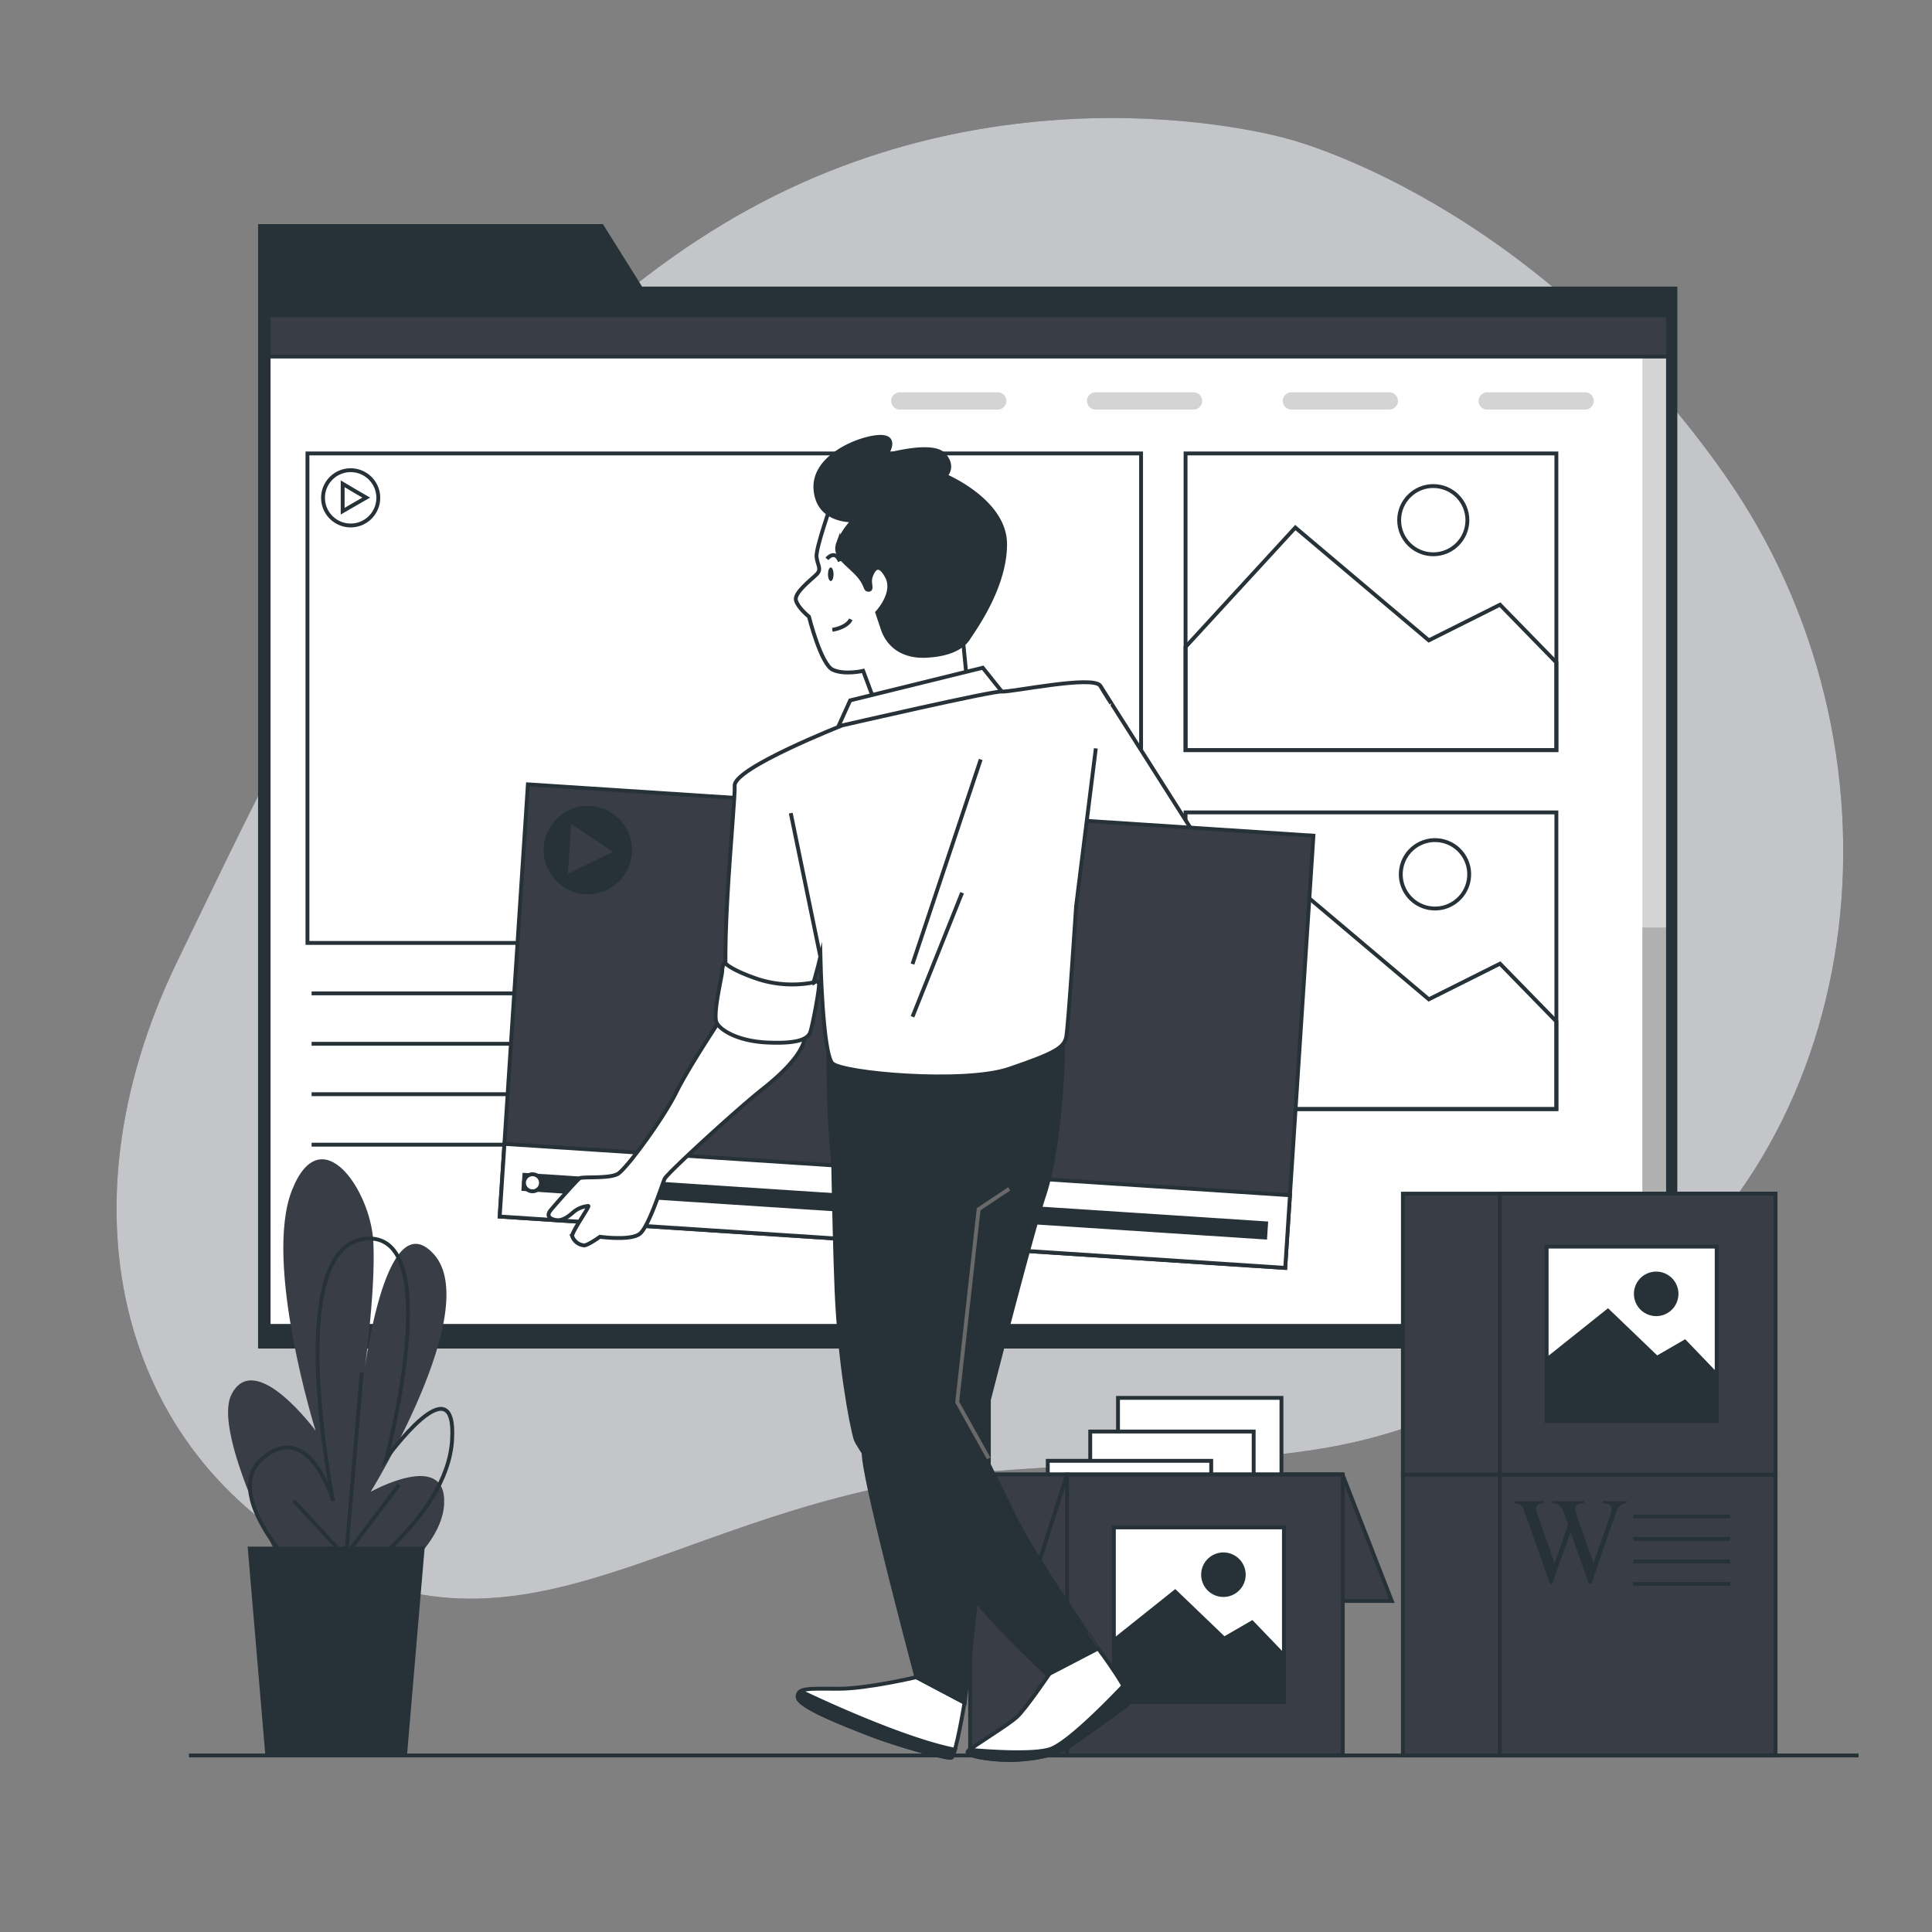 <svg xmlns="http://www.w3.org/2000/svg" xmlns:xlink="http://www.w3.org/1999/xlink" viewBox="0 0 500 500"><rect x="0" y="0" width="500" height="500" fill="#808080" stroke="none"/><defs><clipPath id="freepik--clip-path--inject-38"><rect x="69.52" y="81.58" width="362.16" height="261.56" style="fill:#fff;stroke:#263238;stroke-linecap:round;stroke-linejoin:round"></rect></clipPath></defs><g id="freepik--background-simple--inject-38"><path d="M333.11,35.89S259.66,14.26,187.13,58,77.62,183.33,45.89,248.78,31.75,378.36,86.71,405.29s92.77-18.61,170.17-24.54,98.14,3.71,162.63-41.6S496.27,193.69,446.1,122.5,333.11,35.89,333.11,35.89Z" style="fill:#393E46"></path><path d="M333.11,35.89S259.66,14.26,187.13,58,77.62,183.33,45.89,248.78,31.75,378.36,86.71,405.29s92.77-18.61,170.17-24.54,98.14,3.71,162.63-41.6S496.27,193.69,446.1,122.5,333.11,35.89,333.11,35.89Z" style="fill:#fff;opacity:0.7"></path></g><g id="freepik--Page--inject-38"><polygon points="166.16 74.17 156.03 58 66.79 58 66.79 74.17 66.79 79.99 66.79 349 434.09 349 434.09 74.17 166.16 74.17" style="fill:#263238"></polygon><rect x="69.52" y="81.58" width="362.16" height="261.56" style="fill:#fff"></rect><g style="clip-path:url(#freepik--clip-path--inject-38)"><rect x="425.04" y="79.34" width="8.41" height="265.78" style="opacity:0.17"></rect><rect x="425.04" y="240.04" width="8.41" height="102.93" style="opacity:0.17"></rect><rect x="68.08" y="78.05" width="364.07" height="14.23" style="fill:#393E46;stroke:#263238;stroke-miterlimit:10"></rect></g><rect x="69.52" y="81.58" width="362.16" height="261.56" style="fill:none;stroke:#263238;stroke-linecap:round;stroke-linejoin:round"></rect><g style="opacity:0.17"><path d="M258.21,106H232.87a2.23,2.23,0,0,1-2.23-2.24h0a2.23,2.23,0,0,1,2.23-2.23h25.34a2.23,2.23,0,0,1,2.23,2.23h0A2.23,2.23,0,0,1,258.21,106Z"></path><path d="M308.88,106H283.54a2.23,2.23,0,0,1-2.23-2.24h0a2.23,2.23,0,0,1,2.23-2.23h25.34a2.23,2.23,0,0,1,2.24,2.23h0A2.24,2.24,0,0,1,308.88,106Z"></path><path d="M359.55,106H334.22a2.24,2.24,0,0,1-2.24-2.24h0a2.23,2.23,0,0,1,2.24-2.23h25.33a2.23,2.23,0,0,1,2.24,2.23h0A2.24,2.24,0,0,1,359.55,106Z"></path><path d="M410.23,106H384.89a2.24,2.24,0,0,1-2.24-2.24h0a2.23,2.23,0,0,1,2.24-2.23h25.34a2.23,2.23,0,0,1,2.23,2.23h0A2.23,2.23,0,0,1,410.23,106Z"></path></g><rect x="79.57" y="117.35" width="215.74" height="126.68" style="fill:none;stroke:#263238;stroke-miterlimit:10"></rect><line x1="80.64" y1="257.08" x2="142.52" y2="257.08" style="fill:none;stroke:#263238;stroke-miterlimit:10"></line><line x1="80.64" y1="270.13" x2="142.52" y2="270.13" style="fill:none;stroke:#263238;stroke-miterlimit:10"></line><line x1="80.64" y1="283.18" x2="142.52" y2="283.18" style="fill:none;stroke:#263238;stroke-miterlimit:10"></line><line x1="80.64" y1="296.24" x2="142.52" y2="296.24" style="fill:none;stroke:#263238;stroke-miterlimit:10"></line><path d="M90.75,121.69a7.15,7.15,0,1,0,7.15,7.15A7.15,7.15,0,0,0,90.75,121.69Zm1,8.83-3.07,1.78v-7.1L91.71,127l3.08,1.78Z" style="fill:none;stroke:#263238;stroke-miterlimit:10"></path><rect x="306.82" y="117.35" width="95.97" height="76.78" style="fill:none;stroke:#263238;stroke-miterlimit:10"></rect><polygon points="402.79 171.46 388.2 156.5 369.78 165.72 335.23 136.54 306.82 167.44 306.82 194.13 402.79 194.13 402.79 171.46" style="fill:none;stroke:#263238;stroke-miterlimit:10"></polygon><circle cx="370.93" cy="134.62" r="8.83" style="fill:none;stroke:#263238;stroke-miterlimit:10"></circle><rect x="306.82" y="210.25" width="95.97" height="76.78" style="fill:none;stroke:#263238;stroke-miterlimit:10"></rect><polygon points="402.79 264.36 388.2 249.4 369.78 258.62 335.23 229.44 306.82 260.34 306.82 287.02 402.79 287.02 402.79 264.36" style="fill:none;stroke:#263238;stroke-miterlimit:10"></polygon><circle cx="370.93" cy="227.52" r="8.83" transform="matrix(0.16, -0.99, 0.99, 0.16, 86.78, 557.09)" style="fill:none;stroke:#263238;stroke-miterlimit:10"></circle></g><g id="freepik--Plants--inject-38"><path d="M80.32,419.17s-26.49-46.52-20.38-58.35,21.74,9.46,21.74,9.46S68.09,326.91,75.57,308s20.37,0,21.05,13.41-2.71,36.27-2.71,36.27,5.43-47.31,18.34-33.12-16.31,61.51-16.31,61.51,19.7-11,19,3.16S91.19,416,91.19,416" style="fill:#393E46"></path><path d="M80.55,410.5S56,387.63,68,377.38s18.22,11,18.22,11S73,323,94.38,320.6,100,377.38,100,377.38s18.23-25.24,17-4.73S88.72,410.5,88.72,410.5" style="fill:none;stroke:#263238;stroke-miterlimit:10"></path><line x1="92.59" y1="406.34" x2="76.02" y2="388.39" style="fill:none;stroke:#263238;stroke-miterlimit:10"></line><line x1="89.14" y1="407.72" x2="93.62" y2="355.25" style="fill:none;stroke:#263238;stroke-miterlimit:10"></line><line x1="88.45" y1="403.92" x2="103.29" y2="384.24" style="fill:none;stroke:#263238;stroke-miterlimit:10"></line><polygon points="109.92 400.26 64.09 400.26 68.67 454.31 105.33 454.31 109.92 400.26" style="fill:#263238"></polygon></g><g id="freepik--Boxes--inject-38"><polygon points="347.44 381.6 360.19 414.32 333.42 414.32 322.34 381.6 347.44 381.6" style="fill:#393E46;stroke:#263238;stroke-miterlimit:10"></polygon><rect x="289.34" y="361.77" width="42.3" height="38.81" style="fill:#fff;stroke:#263238;stroke-miterlimit:10"></rect><rect x="282.15" y="370.48" width="42.3" height="38.81" style="fill:#fff;stroke:#263238;stroke-miterlimit:10"></rect><rect x="271.16" y="378.06" width="42.3" height="38.81" style="fill:#fff;stroke:#263238;stroke-miterlimit:10"></rect><rect x="252.38" y="384.77" width="42.3" height="38.81" style="fill:#fff;stroke:#263238;stroke-miterlimit:10"></rect><rect x="251.07" y="381.6" width="96.44" height="72.71" style="fill:#393E46;stroke:#263238;stroke-miterlimit:10"></rect><rect x="276.16" y="381.6" width="71.34" height="72.71" style="fill:#393E46;stroke:#263238;stroke-miterlimit:10"></rect><polygon points="276.16 381.6 265.7 414.32 238.94 414.32 251.07 381.6 276.16 381.6" style="fill:#393E46;stroke:#263238;stroke-miterlimit:10"></polygon><rect x="288.27" y="395.29" width="44.01" height="45.15" style="fill:#fff;stroke:#263238;stroke-miterlimit:10"></rect><polygon points="332.28 428.48 324.04 419.9 316.81 424.08 304.13 411.91 288.4 424.46 288.27 424.75 288.27 440.44 332.28 440.44 332.28 428.48" style="fill:#263238;stroke:#263238;stroke-miterlimit:10"></polygon><path d="M321.88,407.53a5.26,5.26,0,1,1-5.26-5.26A5.26,5.26,0,0,1,321.88,407.53Z" style="fill:#263238;stroke:#263238;stroke-miterlimit:10"></path><rect x="401.34" y="361.77" width="42.3" height="38.81" style="fill:#fff;stroke:#263238;stroke-miterlimit:10"></rect><rect x="394.15" y="370.48" width="42.3" height="38.81" style="fill:#fff;stroke:#263238;stroke-miterlimit:10"></rect><rect x="383.16" y="378.06" width="42.3" height="38.81" style="fill:#fff;stroke:#263238;stroke-miterlimit:10"></rect><rect x="364.38" y="384.77" width="42.3" height="38.81" style="fill:#fff;stroke:#263238;stroke-miterlimit:10"></rect><rect x="363.07" y="381.6" width="96.44" height="72.71" style="fill:#393E46;stroke:#263238;stroke-miterlimit:10"></rect><rect x="388.16" y="381.6" width="71.34" height="72.71" style="fill:#393E46;stroke:#263238;stroke-miterlimit:10"></rect><path d="M421,388.5v.57a2.59,2.59,0,0,0-1.33.3,2.75,2.75,0,0,0-1,1.1,16.5,16.5,0,0,0-1,2.57l-5.84,16.88h-.61l-4.78-13.39-4.74,13.39h-.55L395,392.53c-.46-1.29-.75-2.06-.88-2.3a2,2,0,0,0-.84-.87,3.09,3.09,0,0,0-1.44-.29v-.57h7.75v.57h-.37a1.85,1.85,0,0,0-1.25.38,1.12,1.12,0,0,0-.44.89,10.89,10.89,0,0,0,.68,2.49l4.13,11.75,3.47-10-.61-1.76-.5-1.41a7.87,7.87,0,0,0-.72-1.36,1.94,1.94,0,0,0-.5-.49,2.58,2.58,0,0,0-.77-.4,3.42,3.42,0,0,0-.93-.1v-.57h8.16v.57h-.56a1.82,1.82,0,0,0-1.27.38,1.31,1.31,0,0,0-.4,1,9.8,9.8,0,0,0,.7,2.75l4,11.38,4-11.54a9.78,9.78,0,0,0,.68-2.65,1.13,1.13,0,0,0-.23-.67,1.18,1.18,0,0,0-.56-.43,4.59,4.59,0,0,0-1.53-.22v-.57Z" style="fill:#263238"></path><line x1="422.67" y1="392.45" x2="447.78" y2="392.45" style="fill:none;stroke:#263238;stroke-miterlimit:10"></line><line x1="422.67" y1="398.28" x2="447.78" y2="398.28" style="fill:none;stroke:#263238;stroke-miterlimit:10"></line><line x1="422.67" y1="404.1" x2="447.78" y2="404.1" style="fill:none;stroke:#263238;stroke-miterlimit:10"></line><line x1="422.67" y1="409.92" x2="447.78" y2="409.92" style="fill:none;stroke:#263238;stroke-miterlimit:10"></line><rect x="364.38" y="312.09" width="42.3" height="38.81" style="fill:#fff;stroke:#263238;stroke-miterlimit:10"></rect><rect x="363.07" y="308.92" width="96.44" height="72.71" style="fill:#393E46;stroke:#263238;stroke-miterlimit:10"></rect><rect x="388.16" y="308.92" width="71.34" height="72.71" style="fill:#393E46;stroke:#263238;stroke-miterlimit:10"></rect><rect x="400.27" y="322.62" width="44.01" height="45.15" style="fill:#fff;stroke:#263238;stroke-miterlimit:10"></rect><polygon points="444.28 355.8 436.04 347.22 428.81 351.4 416.13 339.23 400.4 351.79 400.27 352.07 400.27 367.76 444.28 367.76 444.28 355.8" style="fill:#263238;stroke:#263238;stroke-miterlimit:10"></polygon><path d="M433.88,334.85a5.26,5.26,0,1,1-5.26-5.26A5.26,5.26,0,0,1,433.88,334.85Z" style="fill:#263238;stroke:#263238;stroke-miterlimit:10"></path></g><g id="freepik--Character--inject-38"><path d="M284.74,177.49,310,217.25l-33.8-.28s.85-32.95,1.7-36.64S283.89,176.36,284.74,177.49Z" style="fill:#fff;stroke:#263238;stroke-miterlimit:10"></path><rect x="132.73" y="209.53" width="203.73" height="112.1" transform="translate(17.84 -14.75) rotate(3.74)" style="fill:#393E46;stroke:#263238;stroke-miterlimit:10"></rect><rect x="129.69" y="302.68" width="203.73" height="18.84" transform="translate(20.88 -14.46) rotate(3.74)" style="fill:#fff;stroke:#263238;stroke-miterlimit:10"></rect><rect x="134.86" y="309.83" width="193.37" height="4.68" transform="translate(20.88 -14.45) rotate(3.74)" style="fill:#263238"></rect><path d="M140,306.24a2.2,2.2,0,1,0-2.34,2.06A2.2,2.2,0,0,0,140,306.24Z" style="fill:#fff;stroke:#263238;stroke-miterlimit:10"></path><path d="M163.05,220.72a10.94,10.94,0,1,1-10.2-11.63A10.93,10.93,0,0,1,163.05,220.72Z" style="fill:#263238;stroke:#263238;stroke-linecap:round;stroke-linejoin:round"></path><polygon points="147.82 213.23 158.59 220.43 146.97 226.16 147.82 213.23" style="fill:#393E46"></polygon><path d="M215.25,130.17s-4.21,11.78-3.93,14,1.4,3.09,0,4.49-5.89,4.77-5.33,6.73,3.37,4.21,3.37,4.21,3.08,12.34,6.17,13.74,7.85.28,7.85.28l3.36,9,23.56-5.89-1.4-14.31s7-13.46,5.33-21.59-16.27-16-25.8-16S216.09,127.93,215.25,130.17Z" style="fill:#fff;stroke:#263238;stroke-miterlimit:10"></path><path d="M215.4,163s3.67-.48,4.79-2.71" style="fill:none;stroke:#263238;stroke-miterlimit:10"></path><path d="M215.72,148.62c0,1-.33,1.76-.72,1.76s-.72-.79-.72-1.76.32-1.76.72-1.76S215.72,147.65,215.72,148.62Z" style="fill:#263238"></path><path d="M214,144.63s2.08-2.56,3.35.64" style="fill:none;stroke:#263238;stroke-miterlimit:10"></path><path d="M220.85,134.66s-9.25.56-9.81-8.14,12.06-13.46,16.83-13.46,1.4,4.77,1.4,4.77,11.78-3.37,14.86-.28.57,5.61.57,5.61,15.42,6.45,15.42,17.67S252,163,250.59,165.23s-4.77,4.21-10.94,4.49-9.82-2.81-11.22-7l-1.4-4.2s4.76-5.05,2.52-9.26-3.65-1.68-4.21,0,.56,3.37-.56,3.37-.28-1.4-3.36-4.49-5.61-4.49-4.49-7.57A19.13,19.13,0,0,1,220.85,134.66Z" style="fill:#263238;stroke:#263238;stroke-miterlimit:10"></path><polygon points="220.02 181.26 216.68 188.65 259.26 178.97 254.34 172.81 220.02 181.26" style="fill:#fff;stroke:#263238;stroke-miterlimit:10"></polygon><path d="M186.92,263.12S178.31,276,175,282.72s-12.9,19.83-15.13,21.1-9.25.64-9.88,1.12-6.06,6.53-7.49,8.28.32,2.4,1.59,2.55,2.71-.63,4.3-2.07a6.85,6.85,0,0,1,3.83-1.59c.64-.16-4.3,6.69-4.14,7.81a3.61,3.61,0,0,0,3.18,2.39c1.12-.16,4-2.23,4-2.23s8,1.11,10.35-.8,5.74-12.75,6.38-14.18,18.63-17.92,25.48-23.34,11-10.36,11-14.5S186.92,263.12,186.92,263.12Z" style="fill:#fff;stroke:#263238;stroke-miterlimit:10"></path><path d="M237.12,434.05s-12.68,3-20.07,3-10.6-.38-10.6,2.08,11.74,7,18.55,9.66,20.07,6.44,21.21,6.06,3.41-14.2,3.41-14.2Z" style="fill:#fff;stroke:#263238;stroke-miterlimit:10"></path><path d="M207.2,437.72a1.55,1.55,0,0,0-.75,1.44c0,2.46,11.74,7,18.55,9.66s20.07,6.44,21.21,6.06c.26-.09.58-.88.92-2.05C233.87,450.19,212.67,440.33,207.2,437.72Z" style="fill:#263238;stroke:#263238;stroke-miterlimit:10"></path><path d="M214.4,272.16s-.19,14.77,1.14,27.46,7.38,68.35,8,77.06,13.63,57.37,13.63,57.37l12.5,6.63s6.25-54.15,6.25-63.24V362.29s11-43,14.39-53.2,5.11-30.49,4.73-41.85a98,98,0,0,1-31.24,6.63C226.14,274.62,214.4,272.16,214.4,272.16Z" style="fill:#263238;stroke:#263238;stroke-miterlimit:10"></path><path d="M283.6,193.68l-5.11,40.9s-2,31-2.55,33.8-3.13,4.26-14.77,8.23-43.17,1.14-45.73-1.42-3.12-27.55-3.12-27.55-3.41,14.49-6,16.48-12.21,1.13-16.75-3.13.85-53.11.56-57.65S218,187.72,218,187.72s39.07-9,41.26-8.75,23.78-4.32,25.48-1.48,2.84,4.55,2.84,4.55" style="fill:#fff;stroke:#263238;stroke-miterlimit:10"></path><line x1="212.32" y1="247.64" x2="204.65" y2="210.44" style="fill:none;stroke:#263238;stroke-miterlimit:10"></line><line x1="253.81" y1="196.54" x2="236.15" y2="249.5" style="fill:none;stroke:#263238;stroke-miterlimit:10"></line><line x1="248.99" y1="231.04" x2="236.15" y2="263.14" style="fill:none;stroke:#263238;stroke-miterlimit:10"></line><path d="M187.55,249.1a3.53,3.53,0,0,0-.63,2.07c0,1.27-2.55,11.47-1.44,13.54s5.74,4.78,13.23,5.1,10.36-.8,11-2.71,2.4-11.31,2.24-12.43-1.12-.48-1.12-.48a29,29,0,0,1-14.66-.79C188.67,250.85,187.55,249.1,187.55,249.1Z" style="fill:#fff;stroke:#263238;stroke-miterlimit:10"></path><path d="M215.35,283s.38,31.81,1.13,50.55,3.79,35,4.93,38.82,26.88,36.73,32.75,43.73,17.23,17.61,17.23,17.61l12.83-7S267.61,403,262.3,392s-14.58-29.16-14.58-29.16l5.87-52.45,9.66-5.3" style="fill:#263238;stroke:#263238;stroke-miterlimit:10"></path><polyline points="261.18 307.68 253.27 312.95 247.72 362.86 255.87 377.44" style="fill:none;stroke:#696969;stroke-miterlimit:10"></polyline><path d="M271.6,433.18s-6.09,9-8.41,11.15-11.35,7.56-12.61,8.83,5.68,2.31,10.72,2.31,11.35-1.05,14.51-3,14.92-10.3,16.39-11.77-8-14.08-8-14.08Z" style="fill:#fff;stroke:#263238;stroke-miterlimit:10"></path><path d="M292.2,440.75c.51-.5-.26-2.29-1.49-4.44-4.6,4.84-14.78,15.14-19.11,16.42-4.74,1.41-16.83.47-20.67.12a3,3,0,0,0-.35.31c-1.26,1.26,5.68,2.31,10.72,2.31s11.35-1.05,14.51-3S290.73,442.22,292.2,440.75Z" style="fill:#263238;stroke:#263238;stroke-miterlimit:10"></path></g><g id="freepik--Floor--inject-38"><line x1="481" y1="454.31" x2="48.9" y2="454.31" style="fill:none;stroke:#263238;stroke-miterlimit:10"></line></g></svg>